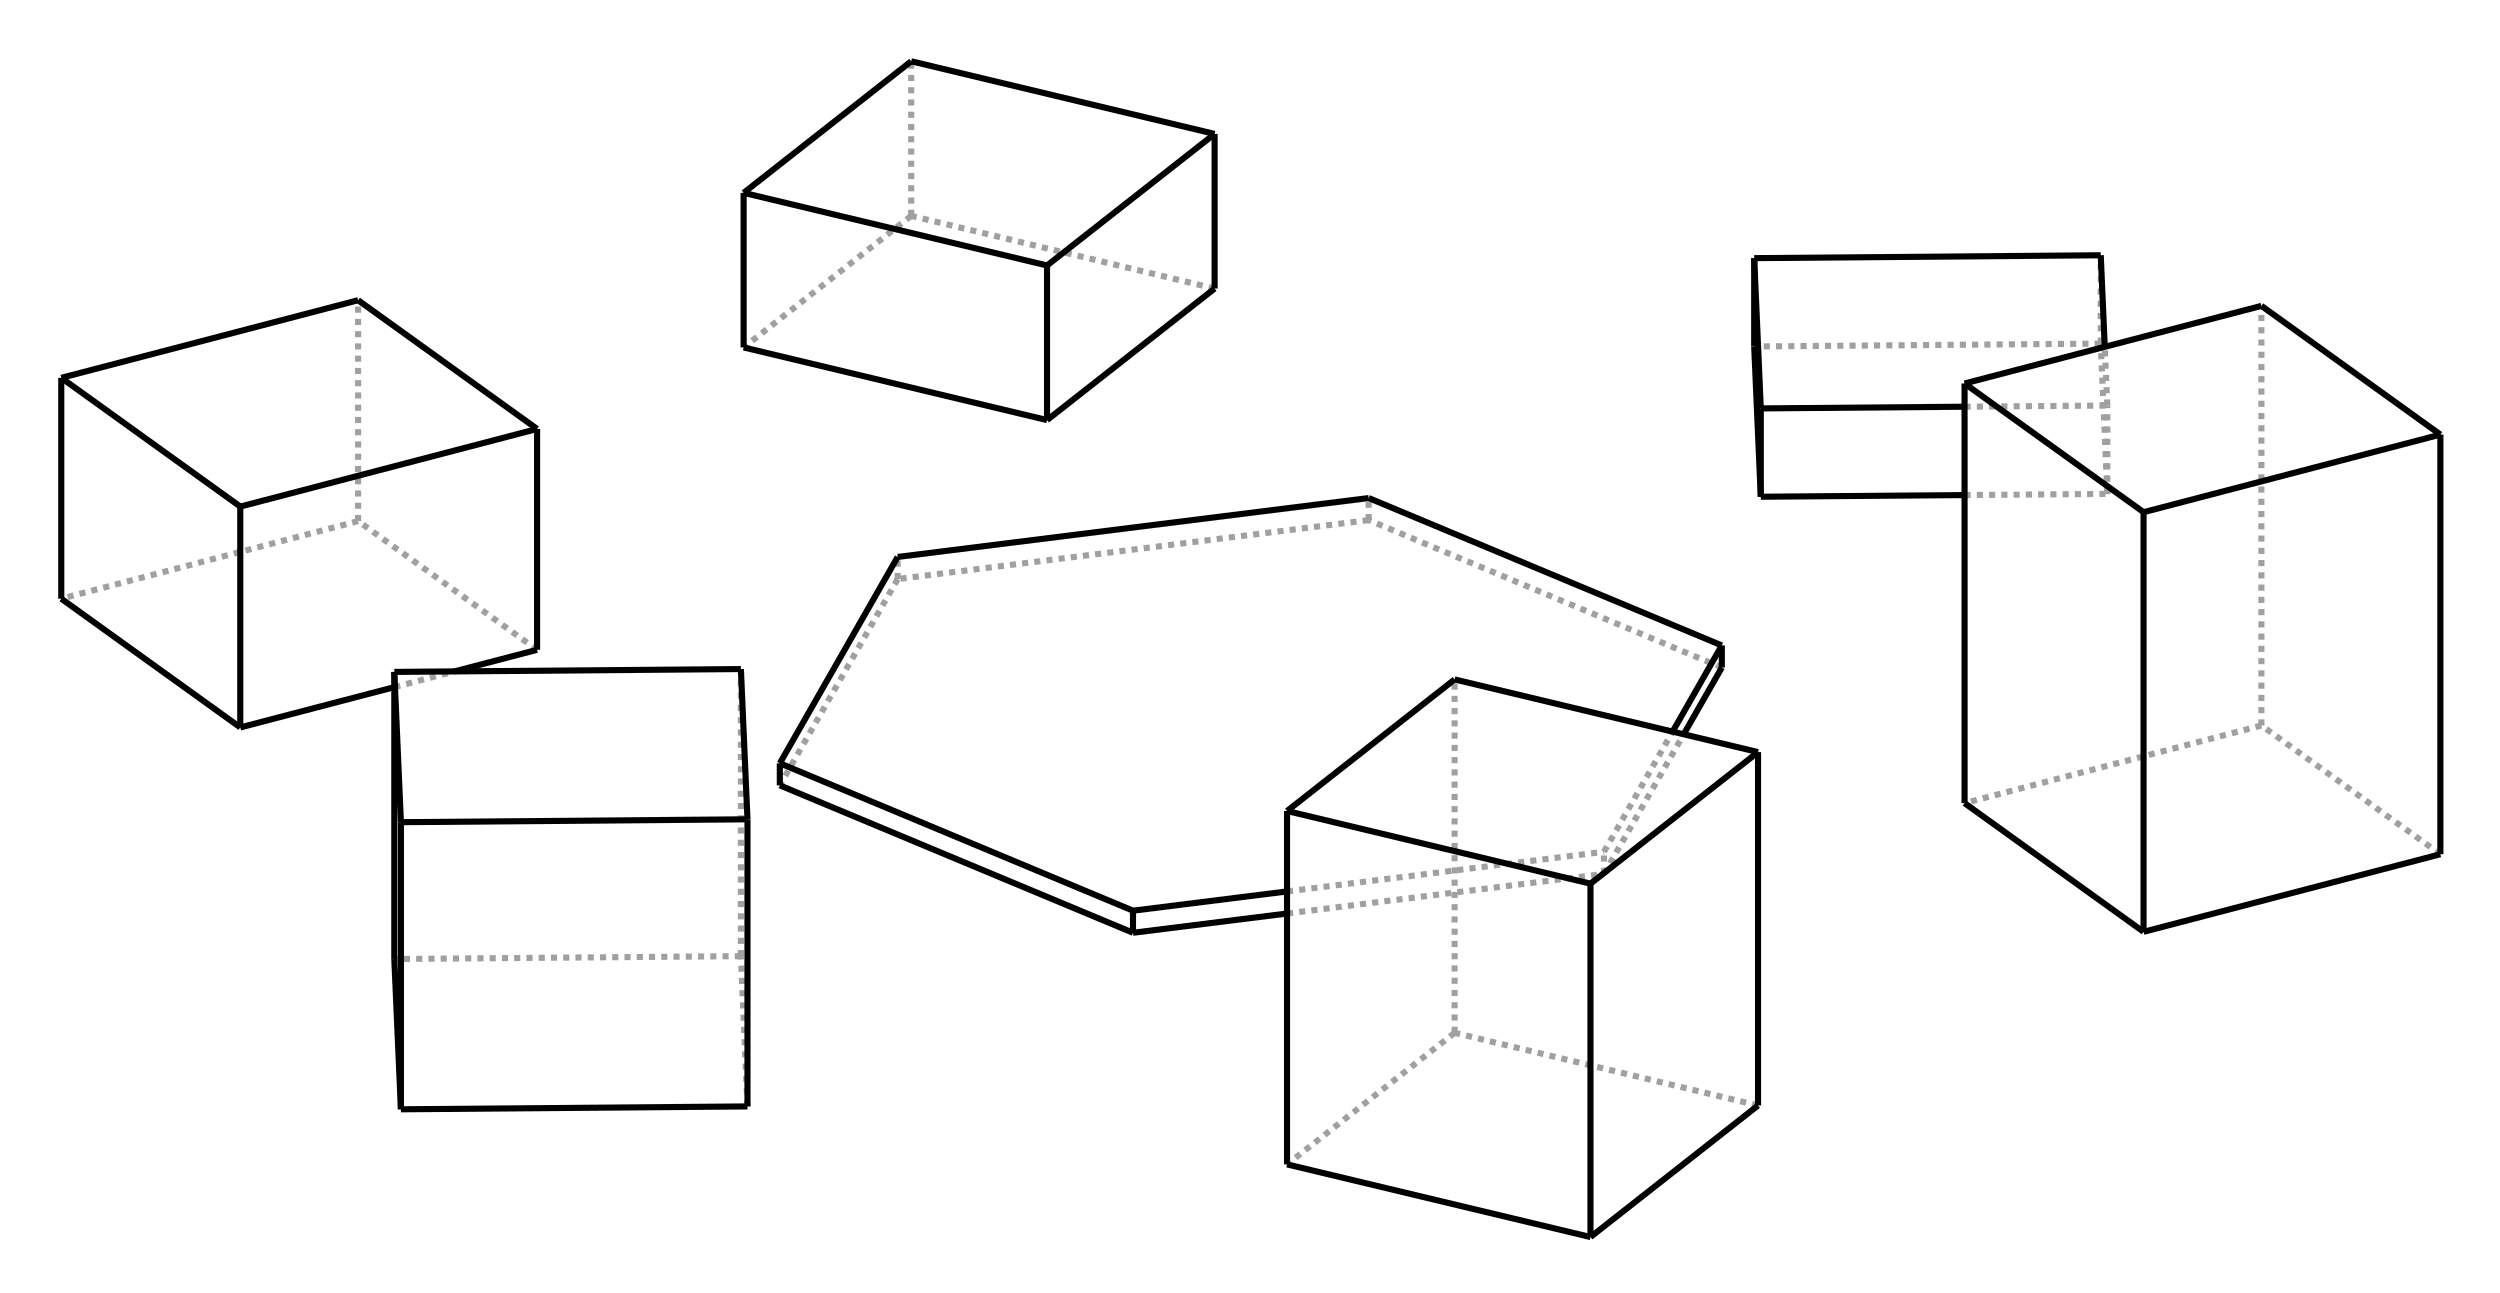 <?xml version="1.0" encoding="UTF-8" standalone="no"?>
    <svg
    xmlns:svg="http://www.w3.org/2000/svg"
    xmlns="http://www.w3.org/2000/svg"
    width="408"
    height="211"
    >
        <g transform="scale(4, -4)   translate(53.723,-27.876)" stroke-width="0.25"  fill="none">
        <!-- hidden lines -->
        <g  stroke="rgb(160,160,160)" fill="none" stroke-dasharray="0.25,0.25" >
    			<path d="M2.119,6.655 L2.119,7.556 " />
			<path d="M-17.098,4.251 L-17.098,5.153 " />
			<path d="M2.119,6.655 L-17.098,4.251 " />
			<path d="M-17.098,4.251 L-21.906,-4.167 " />
			<path d="M11.719,-7.778 L11.719,-6.877 " />
			<path d="M-1.212,-9.395 L11.719,-7.778 " />
			<path d="M-1.212,-8.494 L11.719,-6.877 " />
			<path d="M11.719,-7.778 L14.972,-2.083 " />
			<path d="M11.719,-6.877 L14.519,-1.975 " />
			<path d="M16.527,0.64 L2.119,6.655 " />
			<path d="M31.987,13.857 L31.987,17.461 " />
			<path d="M31.987,13.857 L17.848,13.74 " />
			<path d="M32.256,7.725 L32.256,11.33 " />
			<path d="M26.431,7.677 L32.256,7.725 " />
			<path d="M26.431,11.282 L32.256,11.33 " />
			<path d="M32.256,7.725 L31.987,13.857 " />
			<path d="M32.256,11.33 L32.151,13.726 " />
			<path d="M-16.546,19.069 L-16.546,25.376 " />
			<path d="M-16.546,19.069 L-23.383,13.701 " />
			<path d="M-4.167,16.104 L-16.546,19.069 " />
			<path d="M-37.635,-0.159 L-35.181,0.483 " />
			<path d="M-39.112,6.616 L-39.112,15.627 " />
			<path d="M-31.81,1.364 L-39.112,6.616 " />
			<path d="M-39.112,6.616 L-51.223,3.449 " />
			<path d="M-23.495,-11.135 L-23.495,0.579 " />
			<path d="M-23.226,-17.266 L-23.495,-11.135 " />
			<path d="M-23.495,-11.135 L-37.635,-11.252 " />
			<path d="M5.625,-14.263 L5.625,0.155 " />
			<path d="M18.005,-17.227 L5.625,-14.263 " />
			<path d="M5.625,-14.263 L-1.212,-19.631 " />
			<path d="M38.542,-1.724 L38.542,15.397 " />
			<path d="M45.844,-6.976 L38.542,-1.724 " />
			<path d="M38.542,-1.724 L26.431,-4.891 " />

        </g>

        <!-- solid lines -->
        <g  stroke="rgb(0,0,0)" fill="none">
    			<path d="M2.119,7.556 L-17.098,5.153 " />
			<path d="M-21.906,-4.167 L-21.906,-3.266 " />
			<path d="M-17.098,5.153 L-21.906,-3.266 " />
			<path d="M-7.497,-10.181 L-7.497,-9.28 " />
			<path d="M-21.906,-4.167 L-7.497,-10.181 " />
			<path d="M-21.906,-3.266 L-7.497,-9.28 " />
			<path d="M-7.497,-10.181 L-1.212,-9.395 " />
			<path d="M-7.497,-9.28 L-1.212,-8.494 " />
			<path d="M16.527,0.64 L16.527,1.541 " />
			<path d="M14.972,-2.083 L16.527,0.64 " />
			<path d="M14.519,-1.975 L16.527,1.541 " />
			<path d="M16.527,1.541 L2.119,7.556 " />
			<path d="M17.848,13.74 L17.848,17.344 " />
			<path d="M31.987,17.461 L17.848,17.344 " />
			<path d="M18.117,7.609 L18.117,11.213 " />
			<path d="M17.848,13.74 L18.117,7.609 " />
			<path d="M17.848,17.344 L18.117,11.213 " />
			<path d="M18.117,7.609 L26.431,7.677 " />
			<path d="M18.117,11.213 L26.431,11.282 " />
			<path d="M32.151,13.726 L31.987,17.461 " />
			<path d="M-23.383,13.701 L-23.383,20.008 " />
			<path d="M-16.546,25.376 L-23.383,20.008 " />
			<path d="M-11.004,10.736 L-11.004,17.044 " />
			<path d="M-23.383,13.701 L-11.004,10.736 " />
			<path d="M-23.383,20.008 L-11.004,17.044 " />
			<path d="M-4.167,16.104 L-4.167,22.412 " />
			<path d="M-11.004,10.736 L-4.167,16.104 " />
			<path d="M-11.004,17.044 L-4.167,22.412 " />
			<path d="M-4.167,22.412 L-16.546,25.376 " />
			<path d="M-51.223,3.449 L-51.223,12.46 " />
			<path d="M-43.92,-1.803 L-43.92,7.208 " />
			<path d="M-51.223,3.449 L-43.92,-1.803 " />
			<path d="M-51.223,12.46 L-43.92,7.208 " />
			<path d="M-31.81,1.364 L-31.81,10.375 " />
			<path d="M-43.92,-1.803 L-37.635,-0.159 " />
			<path d="M-35.181,0.483 L-31.81,1.364 " />
			<path d="M-43.92,7.208 L-31.81,10.375 " />
			<path d="M-31.81,10.375 L-39.112,15.627 " />
			<path d="M-39.112,15.627 L-51.223,12.46 " />
			<path d="M-37.366,-17.383 L-37.366,-5.669 " />
			<path d="M-23.226,-17.266 L-23.226,-5.552 " />
			<path d="M-37.366,-17.383 L-23.226,-17.266 " />
			<path d="M-37.366,-5.669 L-23.226,-5.552 " />
			<path d="M-23.226,-5.552 L-23.495,0.579 " />
			<path d="M-37.635,-11.252 L-37.635,0.462 " />
			<path d="M-23.495,0.579 L-37.635,0.462 " />
			<path d="M-37.635,-11.252 L-37.366,-17.383 " />
			<path d="M-37.635,0.462 L-37.366,-5.669 " />
			<path d="M11.168,-22.595 L11.168,-8.178 " />
			<path d="M18.005,-17.227 L18.005,-2.81 " />
			<path d="M11.168,-22.595 L18.005,-17.227 " />
			<path d="M11.168,-8.178 L18.005,-2.81 " />
			<path d="M18.005,-2.81 L5.625,0.155 " />
			<path d="M-1.212,-19.631 L-1.212,-5.213 " />
			<path d="M5.625,0.155 L-1.212,-5.213 " />
			<path d="M-1.212,-19.631 L11.168,-22.595 " />
			<path d="M-1.212,-5.213 L11.168,-8.178 " />
			<path d="M45.844,-6.976 L45.844,10.145 " />
			<path d="M45.844,10.145 L38.542,15.397 " />
			<path d="M26.431,-4.891 L26.431,12.23 " />
			<path d="M38.542,15.397 L26.431,12.23 " />
			<path d="M33.734,-10.142 L33.734,6.979 " />
			<path d="M26.431,-4.891 L33.734,-10.142 " />
			<path d="M26.431,12.23 L33.734,6.979 " />
			<path d="M33.734,-10.142 L45.844,-6.976 " />
			<path d="M33.734,6.979 L45.844,10.145 " />

        </g>
        </g>
    </svg>
    